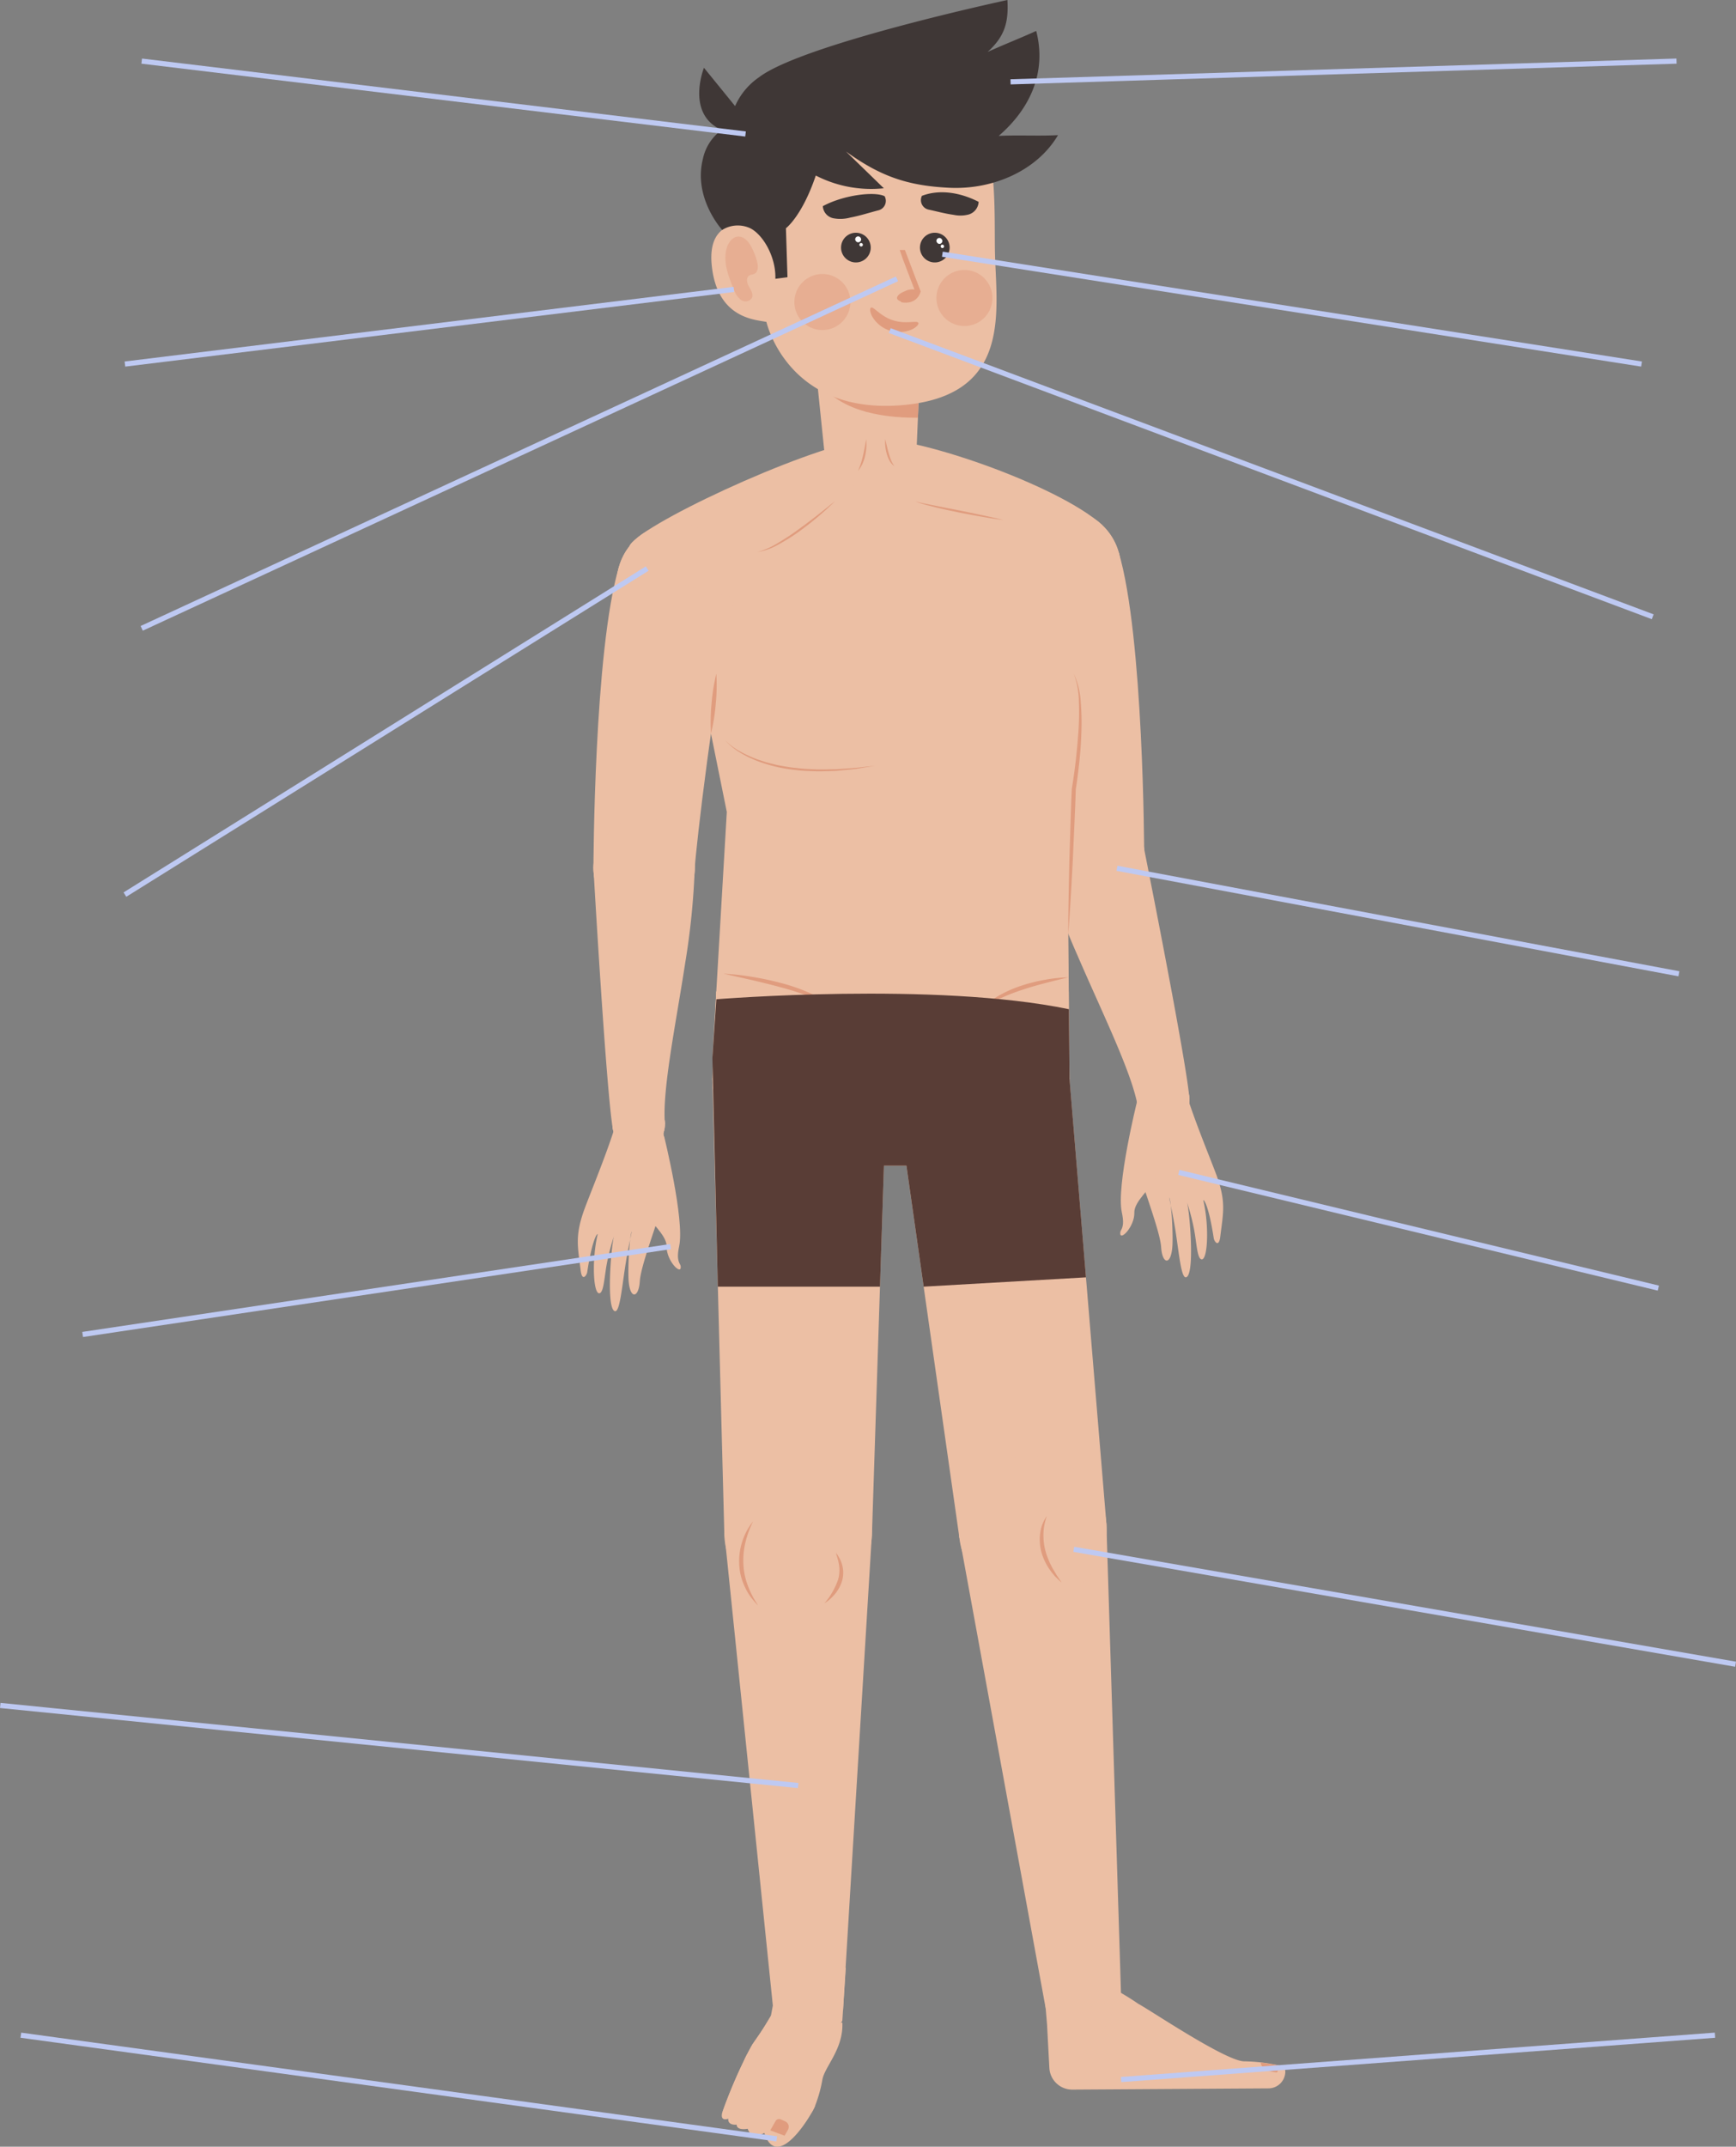 <svg xmlns="http://www.w3.org/2000/svg" width="337.135" height="416.647" viewBox="0 0 337.135 416.647"><rect x="0" y="0" width="337.135" height="416.647" fill="#808080" stroke="none"/><g transform="translate(-417.45 -254.5)"><g transform="translate(441.711 254.5)"><g transform="translate(170.224 98.743)"><g transform="translate(0)"><circle cx="11.604" cy="11.604" r="11.604" fill="#ecbfa4"/><ellipse cx="9.836" cy="9.836" rx="9.836" ry="9.836" transform="translate(8.043 57.09)" fill="#ecbfa4"/><path d="M367.714,331.886c4.08,18.855,7.405,48.195,7.667,52.42h19.672s-.089-42.245-4.955-58.508Z" transform="translate(-367.338 -317.38)" fill="#ecbfa4"/></g><g transform="translate(26.307 109.626)"><path d="M396.734,444.8a5.1,5.1,0,1,0,3.651-6.222A5.1,5.1,0,0,0,396.734,444.8Z" transform="translate(-396.568 -438.414)" fill="#ecbfa4"/></g><g transform="translate(8.04 57.087)"><path d="M376.562,392.27a9.836,9.836,0,1,0,7.041-12A9.837,9.837,0,0,0,376.562,392.27Z" transform="translate(-376.242 -379.953)" fill="#ecbfa4"/><path d="M396.734,444.8a5.1,5.1,0,1,0,3.651-6.222A5.1,5.1,0,0,0,396.734,444.8Z" transform="translate(-378.301 -385.875)" fill="#ecbfa4"/><path d="M394.711,439.71c-1.093-6.484-6.915-18.2-11.716-29.349a144.266,144.266,0,0,1-6.4-17.261l19.038-4.955s8.758,43.745,9.108,50.16Z" transform="translate(-376.278 -380.783)" fill="#ecbfa4"/></g></g><g transform="translate(110.46 192.378)"><path d="M317.5,640.446l2.045-10.93,12.457,1.815-.67,10.259s-2.345,4.6-8.882,4.7S317.5,640.446,317.5,640.446Z" transform="translate(-302.471 -441.782)" fill="#ecbfa4"/><path d="M376.324,633.334l.742,8.888,3.13,5.788,9.86-3.274,1.393-6.593L390.88,627.9Z" transform="translate(-308.446 -441.618)" fill="#ecbfa4"/><path d="M415.356,650.073c-3.746-.18-18.34-10.053-20.463-11.147a49.586,49.586,0,0,0-5.959-3.524c-.005,0,.694,2.069.689,2.07s1.573,5.646-3.447,7.331c-3.376,1.133-9.026-1.821-9.026-1.821l.447,8.371a4.442,4.442,0,0,0,4.465,4.207l38.093-.239a3.289,3.289,0,0,0,3.266-3.157l0-.047a1.152,1.152,0,0,0-.83-1.15A33.033,33.033,0,0,0,415.356,650.073Z" transform="translate(-308.53 -442.378)" fill="#ecbfa4"/><path d="M326.758,654.213a26.4,26.4,0,0,1-1.288,4.745c-.041.109-.082.208-.13.316v.01c-.008.031-.033.089-.074.189-.065.158-.2.426-.375.763-1.468,2.5-3.831,1.714-7.939,1.8l-.318-.307c-.839,0-.685.416-1.386.278-.864-.159.8-1.378.122-1.7-.611-.3-2.788.386-3.26-.03-.571-.505-.685-.208-1.043-.862,0,0-1.238-.5-.2-5.855.179-.931.423-2,.766-3.239.18-.386.367-.763.555-1.12l.01-.02a25.063,25.063,0,0,1,1.8-3.012,47.9,47.9,0,0,0,2.791-4.418l.017-.02,1.867,1.278a6.718,6.718,0,0,1,1.777-1.278c.008-.01.008,0,.016,0a5.228,5.228,0,0,1,5.274.267,9.465,9.465,0,0,1,2.193,1.893l2.706-.773C330.874,648.269,327.215,651.657,326.758,654.213Z" transform="translate(-301.773 -442.96)" fill="#ecbfa4"/><g transform="translate(0 0.004)"><path d="M338.6,435.828a16.932,16.932,0,1,1-15.115-15.116A16.936,16.936,0,0,1,338.6,435.828Z" transform="translate(-301.204 -420.626)" fill="#ecbfa4"/><path d="M307.4,537.468l9.432,91.863s2.966,4.078,13.623.98l5.634-92.843Z" transform="translate(-301.465 -432.462)" fill="#ecbfa4"/><path d="M335.831,527.54l2.857-88.078H304.83l2.312,88.078Z" transform="translate(-301.204 -422.534)" fill="#ecbfa4"/><ellipse cx="14.367" cy="14.316" rx="14.367" ry="14.316" transform="matrix(0.706, -0.708, 0.708, 0.706, 0, 105.061)" fill="#ecbfa4"/></g><g transform="translate(39.062)"><path d="M377.723,433.9a16.931,16.931,0,1,1-16.754-13.277A16.935,16.935,0,0,1,377.723,433.9Z" transform="translate(-344.26 -420.622)" fill="#ecbfa4"/><path d="M358.166,537.965l16.794,91.7s4.3,1.9,14.65-2.121l-2.865-92.08Z" transform="translate(-345.669 -432.254)" fill="#ecbfa4"/><path d="M385.309,525.119,378.02,437.3l-33.633,3.893,12.423,87.228Z" transform="translate(-344.273 -422.311)" fill="#ecbfa4"/><path d="M386.538,532.531a14.347,14.347,0,1,1-13.878-11.64A14.35,14.35,0,0,1,386.538,532.531Z" transform="translate(-345.663 -430.779)" fill="#ecbfa4"/></g><path d="M374.037,420.629H321.828l-.069,0-.07,0-16.1.04-.758,17h.005a16.926,16.926,0,0,0,16.923,16.814H357.2v-.008a17.141,17.141,0,0,0,1.947-.1,16.923,16.923,0,0,0,14.971-16.7h.071Z" transform="translate(-301.204 -420.622)" fill="#ecbfa4"/><path d="M373.978,420.629h-52.15l-.069,0-.07,0-16.1.04-.758,17h.005a16.926,16.926,0,0,0,16.923,16.814H357.2v-.008a17.141,17.141,0,0,0,1.947-.1,16.923,16.923,0,0,0,14.971-16.7h.071Z" transform="translate(-301.204 -420.622)" fill="#ecbfa4"/></g><g transform="translate(93.161 85.135)"><ellipse cx="11.604" cy="11.604" rx="11.604" ry="11.604" transform="matrix(0.241, -0.97, 0.97, 0.241, 74.607, 33.673)" fill="#ecbfa4"/><ellipse cx="11.604" cy="11.604" rx="11.604" ry="11.604" transform="matrix(0.227, -0.974, 0.974, 0.227, 0, 36.727)" fill="#ecbfa4"/><path d="M298.192,336.084l7.62,37.665-2.8,47.735s31.287,13.786,69.183,2.035c0,0,.583-54.923-2.954-98.07l9.507-7.349c-8.345-7.743-37.666-18-45.88-16.7-12.928,2.042-45.034,17.206-46,20.835Z" transform="translate(-282.086 -301.29)" fill="#ecbfa4"/></g><g transform="translate(111.527 0)"><g transform="translate(21.477 60.231)"><path d="M328.8,301.878l-2.917-28.3,21.573,10.985-.206,1.032-.6,14.237c-.172,4.071,0,8.183-4.284,8.869h0C337.242,309.523,329.281,306.568,328.8,301.878Z" transform="translate(-325.881 -273.579)" fill="#ecbfa4"/></g><g transform="translate(21.477 60.231)"><path d="M346.875,294.431l.374-8.835.207-1.032-21.574-10.985,1.377,13.353C331.111,292.719,338.724,294.455,346.875,294.431Z" transform="translate(-325.881 -273.579)" fill="#e09c7e"/></g><g transform="translate(2.353 13.581)"><path d="M359.674,256.612c-.1-6.744.311-16.441-2.384-23.5l-.005-.016-.008-.016a13.831,13.831,0,0,0-5.692-7.276c-2.96-2.13-7.079-3.507-13.259-4-12.987-1.035-21.43,3.832-27.079,12.286-4.211,6.3-2.416,14.57-1.557,17.552-2.4.217-5.742,1.666-4.978,8.243,1.166,10.049,8.441,10.249,10.588,10.683,0,0,4,17.895,26.079,16.181S359.835,267.947,359.674,256.612Z" transform="translate(-304.601 -221.671)" fill="#ecbfa4"/></g><g transform="translate(0)"><path d="M360.14,232.938c5.91-5.071,9.41-12.167,7.29-20.374-3.2,1.447-6.234,2.628-9.44,4.076,3.36-3.032,4.09-5.787,3.846-10.081,0,0-39.777,8.535-48.225,14.987a13.274,13.274,0,0,0-4.658,5.6l-6.046-7.43s-3.611,8.978,3.444,12.063a9.289,9.289,0,0,0-3.646,5.593c-1.947,7.644,3.74,13.81,3.74,13.81a5.747,5.747,0,0,1,5.043-.494c2.561.9,5.431,5.468,5.284,9.985l2.352-.309-.3-9.506s3.116-2.3,5.8-10.229a23.514,23.514,0,0,0,13.214,2.471l-7.35-7.136c6.653,4.8,11.907,6.648,20.1,7.042s16.9-3.154,21.077-10.22C368.135,232.987,363.67,232.74,360.14,232.938Z" transform="translate(-301.983 -206.559)" fill="#3f3736"/></g><g transform="translate(38.41 56.138)"><path d="M348.478,269.133a.686.686,0,0,1,.3.918,2.29,2.29,0,0,1-1.358,1.223,3.03,3.03,0,0,1-2.007.1c-.511-.177-.733-.487-.679-.768.168-.573.9-.937,1.587-1.235A3.248,3.248,0,0,1,348.478,269.133Z" transform="translate(-344.722 -269.025)" fill="#e09c7e"/></g><g transform="translate(24 37.655)"><path d="M340.717,248.925l-.023-.04c-1.931-.975-7.945-.258-12,1.931a2.546,2.546,0,0,0,2.016,2.34,7.327,7.327,0,0,0,3.285-.12c1.912-.364,3.656-.94,5.484-1.41A1.885,1.885,0,0,0,340.717,248.925Z" transform="translate(-328.688 -248.458)" fill="#3f3736"/></g><g transform="translate(43.04 37.321)"><path d="M350.07,248.8l.011-.022c3.283-1.268,7.3-.746,11.016,1.162a2.7,2.7,0,0,1-1.859,2.434,6.262,6.262,0,0,1-3.016.085c-1.673-.23-3.2-.659-4.8-1A1.888,1.888,0,0,1,350.07,248.8Z" transform="translate(-349.874 -248.087)" fill="#3f3736"/></g><g transform="translate(27.547 45.173)"><path d="M332.638,259.573a2.881,2.881,0,1,0,3.009-2.746A2.88,2.88,0,0,0,332.638,259.573Z" transform="translate(-332.635 -256.824)" fill="#3f3736"/></g><g transform="translate(42.87 45.173)"><path d="M349.688,259.573a2.881,2.881,0,1,0,3.008-2.746A2.88,2.88,0,0,0,349.688,259.573Z" transform="translate(-349.685 -256.824)" fill="#3f3736"/></g><g transform="translate(46.068 52.398)"><path d="M364.116,270.055a5.439,5.439,0,1,1-5.681-5.186A5.439,5.439,0,0,1,364.116,270.055Z" transform="translate(-353.244 -264.864)" fill="#e7ae92"/></g><g transform="translate(18.485 53.177)"><path d="M333.424,270.922a5.439,5.439,0,1,1-5.681-5.186A5.44,5.44,0,0,1,333.424,270.922Z" transform="translate(-322.552 -265.73)" fill="#e7ae92"/></g><g transform="translate(5.079 45.914)"><path d="M307.893,259.889c-.768,2.659.322,5.463,1.394,8.015a4.342,4.342,0,0,0,1.35,2.023,1.5,1.5,0,0,0,2.144-.348c.345-.717-.165-1.525-.563-2.213s-.624-1.723.045-2.153c.312-.2.72-.183,1.047-.357.713-.376.707-1.392.524-2.178a12.124,12.124,0,0,0-1.2-3.111c-.528-.957-1.363-1.937-2.457-1.918C309.036,257.668,308.21,258.789,307.893,259.889Z" transform="translate(-307.635 -257.649)" fill="#e7ae92"/></g><g transform="translate(33.199 59.695)"><path d="M348.277,275.933c.141.235-.264.828-1.268,1.3a6.1,6.1,0,0,1-7.639-2.435c-.543-.971-.53-1.689-.28-1.8.525-.243,1.852,1.708,4.279,2.453C345.779,276.253,347.989,275.432,348.277,275.933Z" transform="translate(-338.924 -272.983)" fill="#e09c7e"/></g></g><g transform="translate(90.987 99.262)"><g transform="translate(0 0)"><ellipse cx="11.604" cy="11.604" rx="11.604" ry="11.604" transform="matrix(0.227, -0.974, 0.974, 0.227, 2.174, 22.601)" fill="#ecbfa4"/><ellipse cx="9.836" cy="9.836" rx="9.836" ry="9.836" transform="translate(0 59.423)" fill="#ecbfa4"/><path d="M306.467,335.06c-4.08,18.854-7.405,48.195-7.667,52.42H279.128s.089-42.245,4.955-58.508Z" transform="translate(-279.128 -318.221)" fill="#ecbfa4"/></g><g transform="translate(3.683 113.828)"><path d="M293.428,448.768a5.1,5.1,0,1,1-5.1-5.1A5.1,5.1,0,0,1,293.428,448.768Z" transform="translate(-283.226 -443.667)" fill="#ecbfa4"/></g><g transform="translate(0 59.423)"><ellipse cx="9.836" cy="9.836" rx="9.836" ry="9.836" fill="#ecbfa4"/><path d="M293.428,448.768a5.1,5.1,0,1,1-5.1-5.1A5.1,5.1,0,0,1,293.428,448.768Z" transform="translate(-279.543 -389.262)" fill="#ecbfa4"/><path d="M293.013,443.744c-.575-6.55,2.106-19.358,3.944-31.354a144.207,144.207,0,0,0,1.842-18.316H279.128s2.544,44.541,3.821,50.837Z" transform="translate(-279.128 -384.239)" fill="#ecbfa4"/></g></g><rect width="1.155" height="1.155" rx="0.577" transform="translate(141.82 45.875)" fill="#fff"/><rect width="0.679" height="0.679" rx="0.34" transform="translate(142.635 47.165)" fill="#fff"/><rect width="1.155" height="1.155" rx="0.577" transform="translate(157.595 46.18)" fill="#fff"/><rect width="0.679" height="0.679" rx="0.34" transform="translate(158.41 47.471)" fill="#fff"/><path d="M345.857,260.552c0,.153,3.04,8.058,3.04,8.058s-.507,2.1-3.2,1.58" transform="translate(-194.884 -212.028)" fill="none" stroke="#e09c7e" stroke-miterlimit="10" stroke-width="1"/><path d="M304.515,363.682a37.413,37.413,0,0,1,.116-5.855,37,37,0,0,1,.927-5.783,36.779,36.779,0,0,1-.116,5.856A37.194,37.194,0,0,1,304.515,363.682Z" transform="translate(-190.705 -221.296)" fill="#e09c7e"/><path d="M307.529,366.363a12.06,12.06,0,0,0,3.056,2.276c.545.328,1.131.581,1.7.865.593.231,1.171.5,1.775.7.608.185,1.2.408,1.818.572l1.85.465c1.253.222,2.5.47,3.772.567,1.262.183,2.538.2,3.81.267,1.273.037,2.549-.03,3.824-.028,1.272-.091,2.548-.159,3.82-.268l3.811-.431-3.789.63c-1.272.15-2.55.253-3.827.383-1.281.047-2.565.1-3.848.085-1.282-.059-2.569-.059-3.846-.234a29.612,29.612,0,0,1-7.5-1.716c-.6-.22-1.184-.508-1.775-.758-.566-.306-1.152-.576-1.691-.928A12.127,12.127,0,0,1,307.529,366.363Z" transform="translate(-191.018 -222.747)" fill="#e09c7e"/><path d="M329.622,314.782c-1.068,1.082-2.2,2.1-3.359,3.081s-2.369,1.909-3.595,2.811a37.678,37.678,0,0,1-3.865,2.437,12.737,12.737,0,0,1-4.275,1.571,15.533,15.533,0,0,0,4.122-1.844c1.3-.774,2.566-1.594,3.781-2.5,1.238-.869,2.439-1.791,3.635-2.721S328.442,315.739,329.622,314.782Z" transform="translate(-191.727 -217.522)" fill="#e09c7e"/><path d="M348.836,314.782c-.072,0-.031.058.014.07a1.229,1.229,0,0,0,.126.048c.086.029.174.052.262.075l.529.129,1.069.222,2.14.426,4.284.84,4.275.887c1.424.309,2.846.617,4.262.972-2.893-.373-5.756-.91-8.618-1.46-1.424-.3-2.852-.593-4.27-.934l-2.12-.538-1.05-.312-.519-.174c-.085-.032-.171-.066-.254-.1a1.321,1.321,0,0,1-.123-.063.216.216,0,0,1-.053-.046C348.777,314.787,348.818,314.783,348.836,314.782Z" transform="translate(-195.197 -217.522)" fill="#e09c7e"/><path d="M337.874,301.415a9.505,9.505,0,0,1-.2,3.236,7.082,7.082,0,0,1-1.375,2.935c.206-.5.4-.993.563-1.5s.3-1.014.415-1.53C337.518,303.527,337.693,302.483,337.874,301.415Z" transform="translate(-193.932 -216.168)" fill="#e09c7e"/><path d="M342.17,301.415c.24.916.427,1.822.685,2.705a12.393,12.393,0,0,0,.43,1.3,5.232,5.232,0,0,0,.656,1.213,3.018,3.018,0,0,1-.939-1.077,5.779,5.779,0,0,1-.538-1.328,8.088,8.088,0,0,1-.266-1.4A7.129,7.129,0,0,1,342.17,301.415Z" transform="translate(-194.524 -216.168)" fill="#e09c7e"/><path d="M307.223,416.833a50.752,50.752,0,0,1,5.734.646A55.812,55.812,0,0,1,318.6,418.7a35.956,35.956,0,0,1,5.466,1.922,26.069,26.069,0,0,1,2.576,1.348l1.183.849c.366.32.712.661,1.053.995L327.7,423l-1.255-.678a26.859,26.859,0,0,0-2.619-1.117c-1.784-.649-3.6-1.234-5.441-1.716-1.837-.508-3.694-.954-5.554-1.395Z" transform="translate(-190.987 -227.859)" fill="#e09c7e"/><path d="M379.854,417.634c-1.478.339-2.936.714-4.39,1.085-1.45.388-2.9.776-4.312,1.254a38.465,38.465,0,0,0-4.174,1.593,21.647,21.647,0,0,0-3.878,2.249,13.275,13.275,0,0,1,3.59-2.817,23.926,23.926,0,0,1,4.21-1.8,32.676,32.676,0,0,1,4.429-1.1A28.252,28.252,0,0,1,379.854,417.634Z" transform="translate(-196.647 -227.941)" fill="#e09c7e"/><path d="M381.742,402.458c-.008-4.672.1-9.34.2-14.008l.219-7c.076-2.333.141-4.666.255-7v-.028l0-.023c.629-3.7,1.023-7.456,1.295-11.2a55.036,55.036,0,0,0,.085-5.634,15.841,15.841,0,0,0-.994-5.519,15,15,0,0,1,1.354,5.495,48.569,48.569,0,0,1,.133,5.684q-.081,2.842-.377,5.67c-.2,1.885-.429,3.76-.724,5.639l.005-.051c-.063,2.334-.173,4.665-.276,7l-.312,7C382.355,393.137,382.105,397.8,381.742,402.458Z" transform="translate(-198.535 -221.296)" fill="#e09c7e"/><path d="M305.6,422.236s42.59-3.447,68.469,1.934l.118,13.552,3.194,38.49-31.52,1.807-3.344-23.483h-4.376l-.762,23.483H305.89l-1.06-44.393Z" transform="translate(-190.744 -228.297)" fill="#593d36"/><path d="M423.311,651.985s-.027,1.7,3.182,1.925l.621-1.309S423.846,652.035,423.311,651.985Z" transform="translate(-202.746 -251.68)" fill="#e09c7e"/><path d="M376.954,533.97a10.488,10.488,0,0,0-.665,3.393,11.817,11.817,0,0,0,.386,3.366,12.274,12.274,0,0,0,.555,1.611,15,15,0,0,0,.725,1.558c.262.513.59.993.874,1.5.315.492.668.96.978,1.473-.447-.388-.865-.811-1.3-1.23a17.156,17.156,0,0,1-1.1-1.42,11.491,11.491,0,0,1-1.522-3.287,9.523,9.523,0,0,1-.23-3.632A7.171,7.171,0,0,1,376.954,533.97Z" transform="translate(-197.911 -239.725)" fill="#e09c7e"/><path d="M313.336,535.095a19.018,19.018,0,0,0-1.495,4.071,14.755,14.755,0,0,0-.4,4.234,13.031,13.031,0,0,0,.851,4.151,15.487,15.487,0,0,0,.867,1.971c.309.656.747,1.238,1.093,1.9a20.393,20.393,0,0,1-1.434-1.688,11.675,11.675,0,0,1-1.113-1.937,11.194,11.194,0,0,1-1.078-4.356,12.306,12.306,0,0,1,.6-4.444A12.057,12.057,0,0,1,313.336,535.095Z" transform="translate(-191.33 -239.839)" fill="#e09c7e"/><path d="M331.349,541.831c.015.222.2.4.308.6.126.2.242.4.354.609a6.052,6.052,0,0,1,.511,1.34,5.754,5.754,0,0,1-.036,2.9,7.142,7.142,0,0,1-1.344,2.546,8.449,8.449,0,0,1-2.1,1.87,14.015,14.015,0,0,0,2.662-4.632,6.681,6.681,0,0,0,.2-2.573,8.81,8.81,0,0,0-.259-1.311c-.055-.221-.124-.439-.189-.662A1.4,1.4,0,0,1,331.349,541.831Z" transform="translate(-193.197 -240.521)" fill="#e09c7e"/><path d="M324.985,660.182l-.008.01c-.008.031-.033.089-.074.189-.065.158-.2.426-.375.763-1.574,2.912-7.156,11.233-9.407,4.309,0,0-2.454,1.6-3.227-.8,0,0-2.128.436-2.144-.8,0,0-1.752.237-1.63-1.159,0,0-1.573.664-1.2-1.1a99.207,99.207,0,0,1,4.344-10.362c.18-.386.367-.763.555-1.12l.627.475,12.529,9.6Z" transform="translate(-190.95 -251.49)" fill="#ecbfa4"/><path d="M317.335,666.388l1-1.754a.8.8,0,0,1,1.029-.391l.983.446a1.173,1.173,0,0,1,.413,1.61l-.643,1.121Z" transform="translate(-192.011 -252.915)" fill="#e09c7e"/><path d="M316.432,641.819l-3.978,7.925-1.947,3.883-3.579,7.123a99.21,99.21,0,0,1,4.344-10.362c.18-.386.367-.763.555-1.12.334-.664.669-1.278.978-1.842A56.874,56.874,0,0,0,316.432,641.819Z" transform="translate(-190.957 -250.65)" fill="#ecbfa4"/><g transform="translate(193.287 205.526)"><g transform="translate(2.785)"><path d="M397.434,436.678c.008,1.016-2.407,14.244-.858,19.447s4.457,12.741,4.645,15.674c.222,3.451,2.033,3.61,2.2-.536.107-2.7-.208-8-.592-9.046-.187-.507.652,2.95,1.247,6.838.633,4.133,1.053,8.723,1.959,8.574,1.756-.289.767-12.532.213-14.536a42.434,42.434,0,0,1,1.38,5.312c.466,2.462.577,5.454,1.375,5.727,1.256.43,1.6-6.407.4-11.455.155-.159,1.1,1.246,2.035,7.378.093.616,1,1.914,1.27-.338.567-4.741,1.219-6.791-.94-12.452-2.1-5.521-7.117-17.447-7.157-22.016Z" transform="translate(-396.057 -435.251)" fill="#ecbfa4" fill-rule="evenodd"/></g><g transform="translate(0 8.372)"><path d="M396.2,444.567s-4.041,16.292-2.932,21.384c.66,3.027-.245,3.317-.3,3.9-.19,1.941,2.812-1.082,2.734-3.848-.063-2.249,3.583-5,3.958-6.518s.488-5.656-.448-6.3S396.2,444.567,396.2,444.567Z" transform="translate(-392.958 -444.567)" fill="#ecbfa4" fill-rule="evenodd"/></g></g><g transform="translate(87.95 212.108)"><g transform="translate(0)"><path d="M291.58,444c-.009,1.016,2.406,14.244.857,19.447s-4.457,12.741-4.645,15.674c-.221,3.451-2.033,3.611-2.2-.536-.107-2.7.208-8,.592-9.046.187-.507-.652,2.951-1.247,6.838-.632,4.133-1.053,8.724-1.959,8.574-1.755-.289-.768-12.532-.213-14.536a42.424,42.424,0,0,0-1.38,5.313c-.466,2.462-.577,5.454-1.375,5.727-1.256.43-1.6-6.406-.4-11.454-.155-.159-1.1,1.245-2.035,7.377-.093.617-1,1.915-1.27-.337-.567-4.741-1.218-6.791.94-12.452,2.1-5.521,7.117-17.447,7.157-22.016Z" transform="translate(-275.749 -442.575)" fill="#ecbfa4" fill-rule="evenodd"/></g><g transform="translate(13.015 8.371)"><path d="M293.963,451.89S298,468.182,296.9,473.274c-.659,3.027.245,3.317.3,3.9.191,1.941-2.812-1.081-2.734-3.848.063-2.249-3.583-5-3.958-6.517s-.488-5.656.448-6.3S293.963,451.89,293.963,451.89Z" transform="translate(-290.231 -451.89)" fill="#ecbfa4" fill-rule="evenodd"/></g></g><line x1="117.265" y1="14.143" transform="translate(3.26 11.861)" fill="none" stroke="#bec9f2" stroke-miterlimit="10" stroke-width="1"/><line y1="14.488" x2="118.258" transform="translate(0 56.17)" fill="none" stroke="#bec9f2" stroke-miterlimit="10" stroke-width="1"/><line y1="67.833" x2="146.677" transform="translate(3.26 54.117)" fill="none" stroke="#bec9f2" stroke-miterlimit="10" stroke-width="1"/><line y1="63.281" x2="101.432" transform="translate(0 110.346)" fill="none" stroke="#bec9f2" stroke-miterlimit="10" stroke-width="1"/><line y1="17.058" x2="114.175" transform="translate(-8.211 241.942)" fill="none" stroke="#bec9f2" stroke-miterlimit="10" stroke-width="1"/><line x2="154.953" y2="15.548" transform="translate(-24.211 331)" fill="none" stroke="#bec9f2" stroke-miterlimit="10" stroke-width="1"/><line x2="146.79" y2="20.119" transform="translate(-20.211 395)" fill="none" stroke="#bec9f2" stroke-miterlimit="10" stroke-width="1"/><line x1="135.777" y1="21.318" transform="translate(158.749 49.339)" fill="none" stroke="#bec9f2" stroke-miterlimit="10" stroke-width="1"/><line x1="148.164" y1="55.541" transform="translate(148.535 64.164)" fill="none" stroke="#bec9f2" stroke-miterlimit="10" stroke-width="1"/><line x2="109.132" y2="20.479" transform="translate(192.657 168.521)" fill="none" stroke="#bec9f2" stroke-miterlimit="10" stroke-width="1"/><line x2="93.114" y2="22.45" transform="translate(204.675 227.55)" fill="none" stroke="#bec9f2" stroke-miterlimit="10" stroke-width="1"/><line x2="128.52" y2="22.302" transform="translate(184.269 300.698)" fill="none" stroke="#bec9f2" stroke-miterlimit="10" stroke-width="1"/><line y1="8.606" x2="115.326" transform="translate(193.463 395)" fill="none" stroke="#bec9f2" stroke-miterlimit="10" stroke-width="1"/><line x1="129.331" y2="4.024" transform="translate(171.988 11.861)" fill="none" stroke="#bec9f2" stroke-miterlimit="10" stroke-width="1"/></g></g></svg>